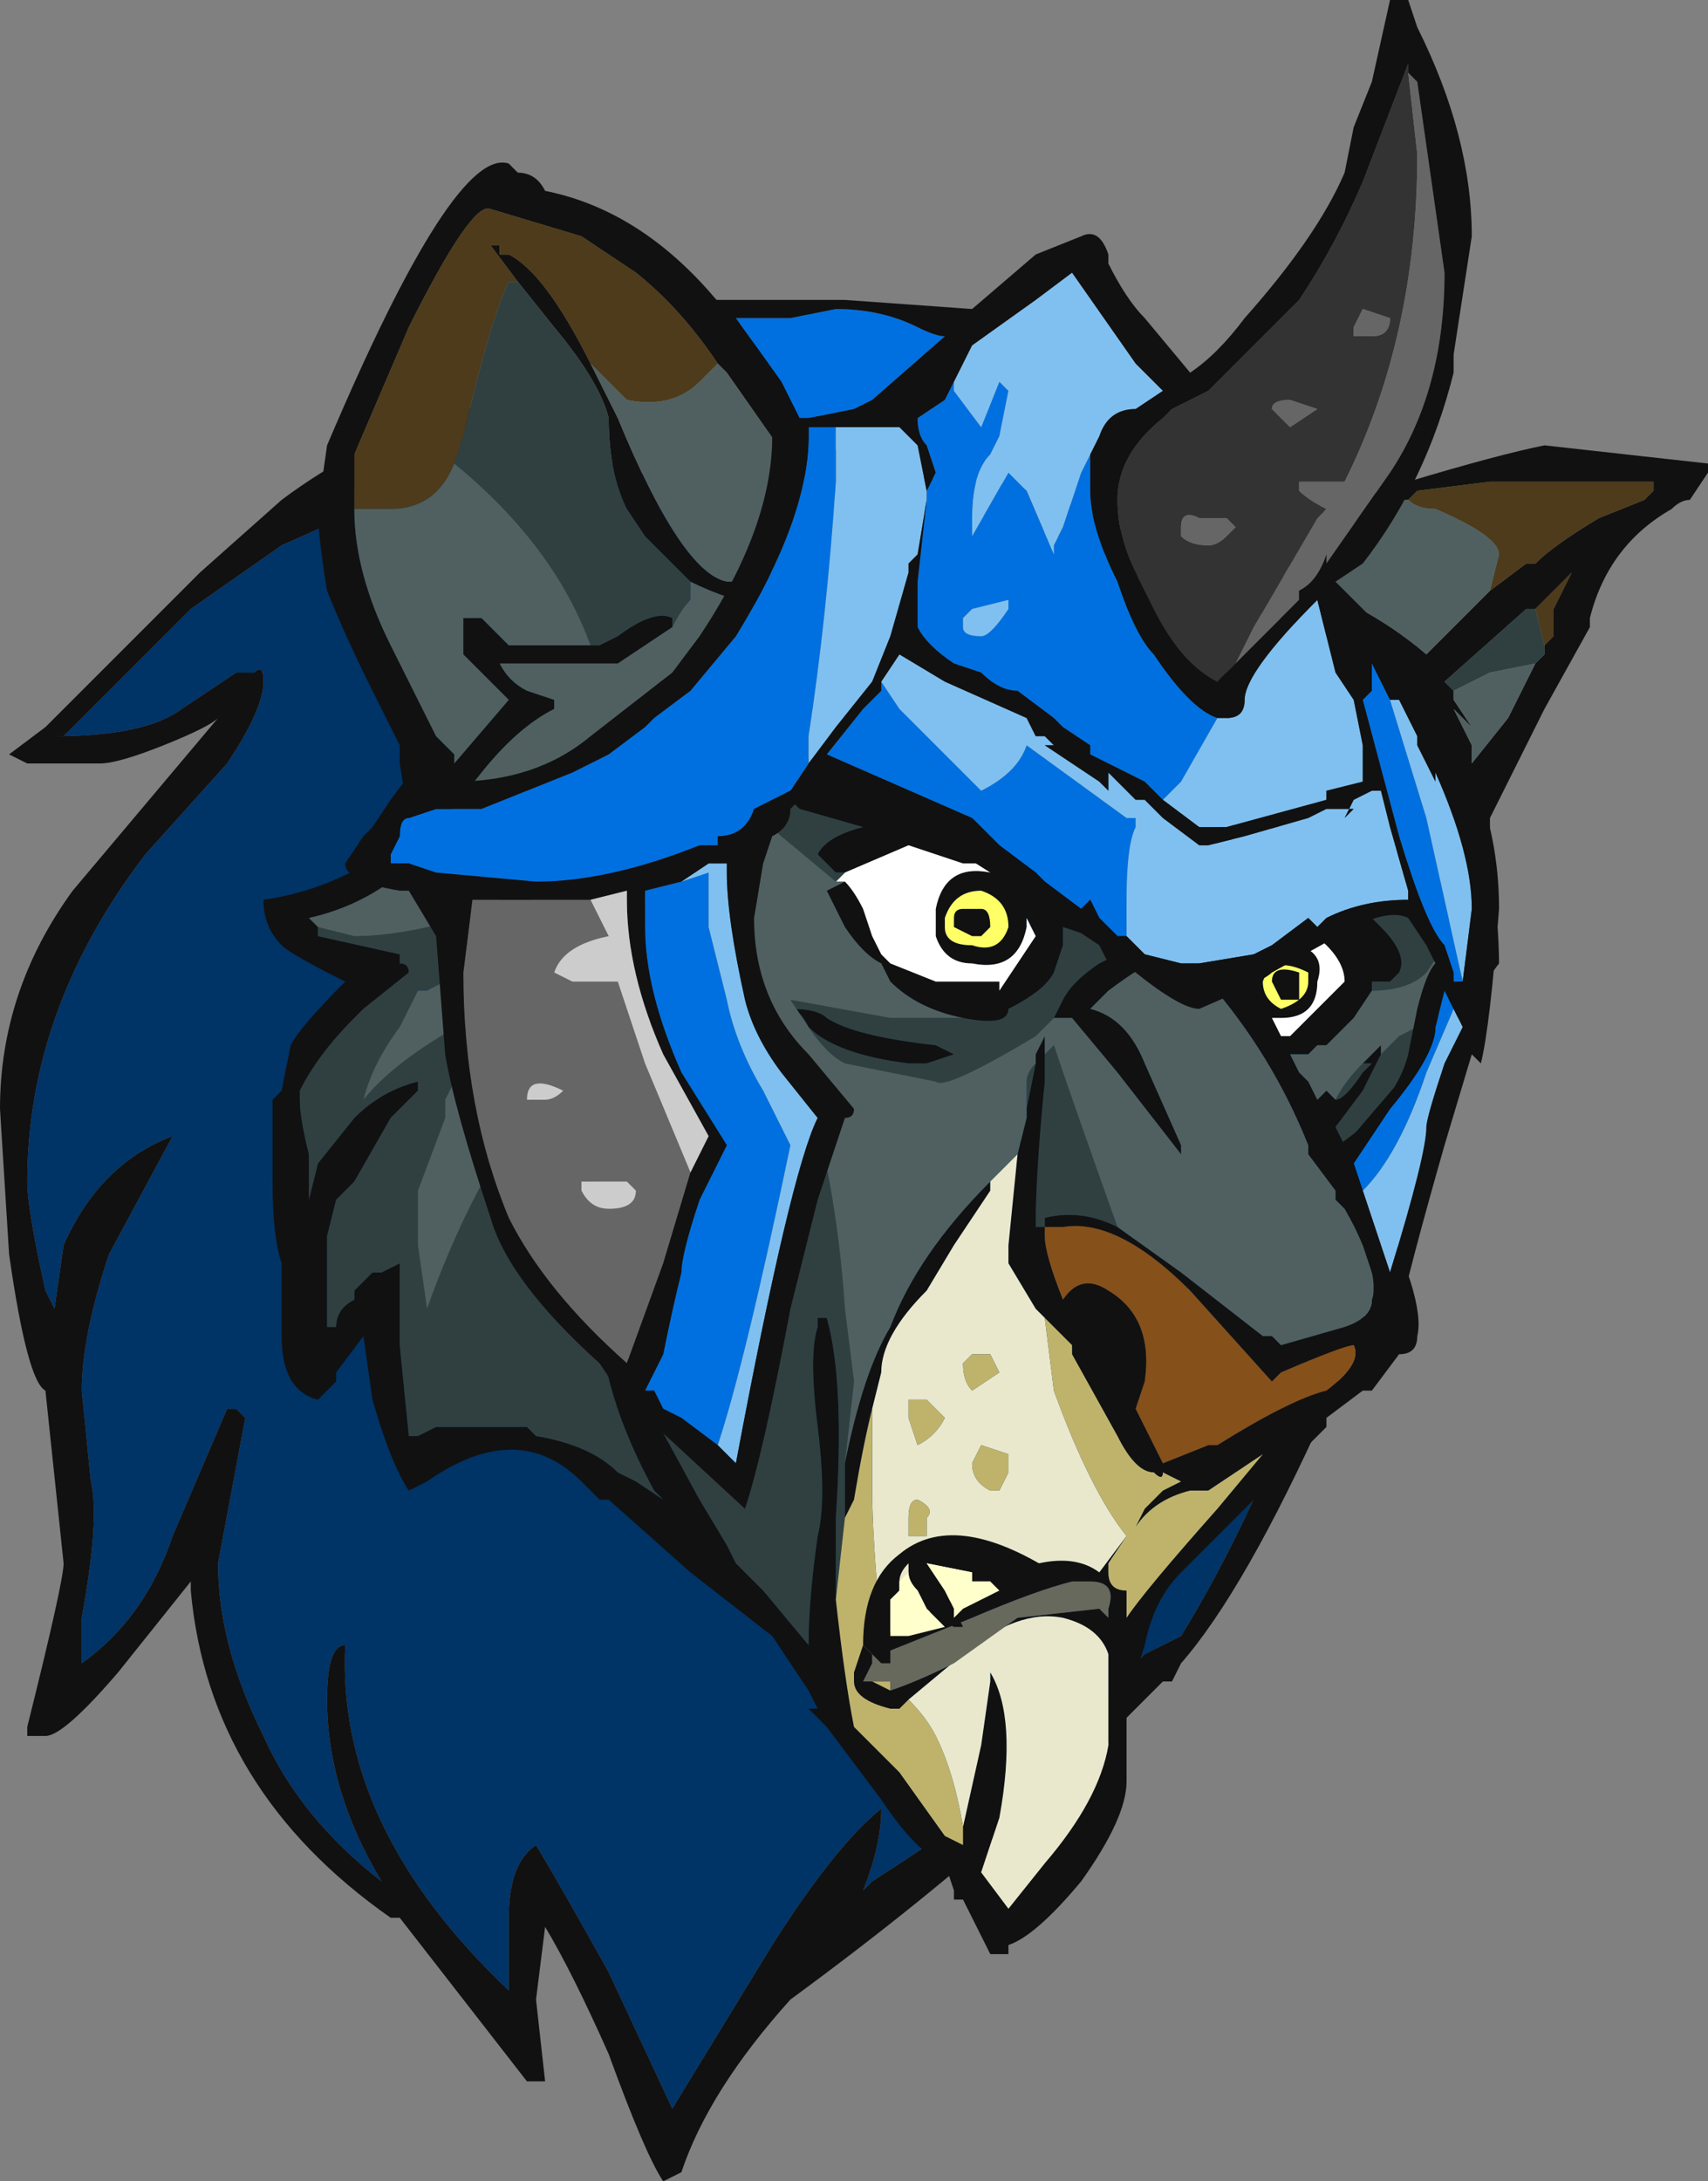 <?xml version="1.0" encoding="UTF-8" standalone="no"?>
<svg xmlns:ffdec="https://www.free-decompiler.com/flash" xmlns:xlink="http://www.w3.org/1999/xlink" ffdec:objectType="frame" height="84.0px" width="65.8px" xmlns="http://www.w3.org/2000/svg">
  <rect width="100%" height="100%" fill="#808080" stroke="none"/>
  <g transform="matrix(1.0, 0.0, 0.0, 1.0, 32.55, 31.5)">
    <use ffdec:characterId="1787" height="68.6" transform="matrix(1.0, 0.0, 0.0, 1.0, -32.55, -16.1)" width="56.35" xlink:href="#sprite0"/>
    <use ffdec:characterId="1828" height="68.95" transform="matrix(1.0, 0.0, 0.0, 1.0, -22.4, -25.2)" width="55.65" xlink:href="#sprite1"/>
    <use ffdec:characterId="1789" height="58.1" transform="matrix(1.0, 0.0, 0.0, 1.0, -19.25, -31.5)" width="44.45" xlink:href="#sprite2"/>
  </g>
  <defs>
    <g id="sprite0" transform="matrix(1.0, 0.0, 0.0, 1.0, 32.55, 16.1)">
      <use ffdec:characterId="1786" height="9.8" transform="matrix(7.0, 0.0, 0.0, 7.0, -32.55, -16.1)" width="8.05" xlink:href="#shape0"/>
    </g>
    <g id="shape0" transform="matrix(1.0, 0.0, 0.0, 1.0, 4.65, 2.3)">
      <path d="M2.9 -0.85 L3.0 -0.65 Q3.15 0.1 3.15 0.3 L3.1 0.95 3.1 1.05 3.0 1.75 2.55 3.0 Q2.25 3.85 1.85 4.5 L1.65 4.6 1.05 5.2 Q0.85 5.4 0.15 5.85 L0.1 5.9 Q0.2 5.65 0.2 5.45 L0.2 5.45 Q-0.05 5.65 -0.4 6.2 L-0.95 7.1 -1.3 6.35 Q-1.55 5.9 -1.7 5.65 -1.85 5.75 -1.85 6.05 L-1.85 6.45 Q-2.8 5.55 -2.75 4.55 -2.85 4.55 -2.85 4.85 -2.85 5.35 -2.55 5.85 -3.0 5.5 -3.2 5.05 -3.45 4.55 -3.45 4.1 L-3.3 3.3 -3.35 3.25 -3.4 3.25 -3.7 3.95 Q-3.85 4.4 -4.2 4.65 L-4.2 4.4 Q-4.1 3.85 -4.15 3.65 L-4.2 3.15 Q-4.2 2.85 -4.05 2.4 L-3.7 1.75 Q-4.1 1.9 -4.3 2.35 L-4.35 2.7 -4.4 2.6 Q-4.5 2.15 -4.5 2.0 -4.5 1.05 -3.85 0.2 L-3.4 -0.3 Q-3.2 -0.6 -3.2 -0.75 -3.2 -0.85 -3.25 -0.8 L-3.35 -0.8 -3.65 -0.6 Q-3.85 -0.45 -4.35 -0.45 L-4.3 -0.45 -3.6 -1.15 -3.1 -1.5 -2.65 -1.7 -2.85 -1.7 -2.7 -1.8 Q-2.35 -2.05 -1.95 -2.2 -1.35 -1.95 -0.05 -1.55 2.2 -0.85 2.7 -0.85 L2.9 -0.85" fill="#003366" fill-rule="evenodd" stroke="none"/>
      <path d="M-1.95 -2.2 Q-2.35 -2.05 -2.7 -1.8 L-2.85 -1.7 -2.65 -1.7 -3.1 -1.5 -3.6 -1.15 -4.3 -0.45 -4.35 -0.45 Q-3.85 -0.45 -3.65 -0.6 L-3.35 -0.8 -3.25 -0.8 Q-3.2 -0.85 -3.2 -0.75 -3.2 -0.6 -3.4 -0.3 L-3.85 0.2 Q-4.5 1.05 -4.5 2.0 -4.5 2.15 -4.4 2.6 L-4.35 2.7 -4.3 2.35 Q-4.1 1.9 -3.7 1.75 L-4.05 2.4 Q-4.2 2.85 -4.2 3.15 L-4.15 3.65 Q-4.1 3.85 -4.2 4.4 L-4.2 4.65 Q-3.85 4.4 -3.7 3.95 L-3.4 3.25 -3.35 3.25 -3.3 3.3 -3.45 4.1 Q-3.45 4.55 -3.2 5.05 -3.0 5.5 -2.55 5.85 -2.85 5.35 -2.85 4.85 -2.85 4.55 -2.75 4.55 -2.8 5.55 -1.85 6.45 L-1.85 6.05 Q-1.85 5.75 -1.7 5.65 -1.55 5.9 -1.3 6.35 L-0.95 7.1 -0.4 6.2 Q-0.05 5.65 0.2 5.45 L0.2 5.45 Q0.2 5.65 0.1 5.9 L0.15 5.85 Q0.85 5.4 1.05 5.2 L1.65 4.6 1.85 4.5 Q2.25 3.85 2.55 3.0 L3.0 1.75 3.1 1.05 3.1 0.95 3.15 0.3 Q3.15 0.1 3.0 -0.65 L2.9 -0.85 3.15 -0.95 3.15 -0.9 3.3 -0.4 3.4 0.1 Q3.4 0.8 3.2 1.6 3.1 2.2 2.65 3.25 2.2 4.25 1.85 4.65 L1.8 4.75 1.75 4.75 1.55 4.95 1.5 5.05 1.0 5.45 Q0.45 5.95 -0.3 6.5 -0.75 7.0 -0.9 7.45 L-1.0 7.5 Q-1.1 7.35 -1.3 6.8 -1.5 6.35 -1.65 6.1 L-1.7 6.5 -1.65 6.95 -1.75 6.95 -2.45 6.05 -2.5 6.05 Q-3.5 5.35 -3.6 4.25 L-3.6 4.2 -4.0 4.7 Q-4.3 5.05 -4.4 5.05 L-4.5 5.05 -4.5 5.0 Q-4.3 4.2 -4.3 4.1 L-4.4 3.15 Q-4.5 3.1 -4.6 2.4 L-4.65 1.6 Q-4.65 0.95 -4.25 0.4 L-3.45 -0.55 Q-3.5 -0.5 -3.75 -0.4 -4.0 -0.3 -4.1 -0.3 L-4.5 -0.3 -4.6 -0.35 -4.4 -0.5 -3.55 -1.35 -3.1 -1.75 Q-2.7 -2.05 -2.15 -2.25 L-2.15 -2.3 -1.95 -2.2" fill="#111111" fill-rule="evenodd" stroke="none"/>
    </g>
    <g id="sprite1" transform="matrix(1.0, 0.0, 0.0, 1.0, 22.4, 25.2)">
      <use ffdec:characterId="1827" height="9.85" transform="matrix(7.0, 0.0, 0.0, 7.0, -22.4, -25.2)" width="7.95" xlink:href="#shape1"/>
    </g>
    <g id="shape1" transform="matrix(1.0, 0.0, 0.0, 1.0, 3.2, 3.6)">
      <path d="M0.8 -1.85 Q1.35 -1.75 1.7 -1.45 L1.85 -1.5 1.95 -1.45 2.05 -1.5 2.25 -1.55 3.1 -1.85 Q3.6 -2.0 3.85 -2.05 L4.75 -1.95 4.75 -1.9 4.65 -1.75 Q4.6 -1.75 4.55 -1.7 4.2 -1.5 4.1 -1.1 L4.1 -1.05 3.85 -0.6 Q3.65 -0.2 3.6 -0.1 L3.55 0.0 3.55 0.15 Q3.6 0.6 3.6 0.8 L3.45 1.0 Q3.35 1.1 3.35 1.2 L3.2 1.45 3.1 1.7 2.95 2.0 2.9 2.05 Q3.2 2.65 3.15 2.85 3.15 2.95 3.05 2.95 L2.9 3.15 2.85 3.15 2.65 3.3 2.65 3.35 1.85 4.15 Q1.7 4.3 1.65 4.55 1.6 4.7 1.55 4.95 L1.55 5.3 Q1.55 5.5 1.3 5.85 1.05 6.15 0.9 6.2 L0.9 6.25 0.8 6.25 0.65 5.95 0.6 5.95 0.6 5.9 0.55 5.75 Q0.4 5.7 0.2 5.4 L-0.1 5.0 -0.2 4.9 -0.15 4.9 -0.2 4.8 -0.4 4.5 -0.85 4.15 -1.3 3.75 -1.35 3.75 -1.45 3.65 Q-1.8 3.3 -2.3 3.65 L-2.4 3.7 Q-2.5 3.55 -2.6 3.2 L-2.65 2.85 -2.8 3.05 -2.8 3.1 -2.9 3.2 Q-3.1 3.15 -3.1 2.85 L-3.1 2.45 Q-3.15 2.3 -3.15 2.0 L-3.15 1.55 -3.1 1.5 -3.05 1.25 Q-3.0 1.15 -2.75 0.9 -3.05 0.75 -3.1 0.7 -3.2 0.6 -3.2 0.45 -2.85 0.4 -2.55 0.2 L-2.4 0.0 -2.45 -0.3 -2.45 -0.4 -2.6 -0.7 Q-2.75 -1.0 -2.85 -1.25 -2.9 -1.55 -2.9 -1.7 L-2.85 -2.05 Q-2.15 -3.7 -1.85 -3.6 L-1.8 -3.55 Q-1.7 -3.55 -1.65 -3.45 -1.15 -3.35 -0.75 -2.9 L-0.1 -2.15 -0.1 -2.1 0.0 -1.95 Q0.1 -1.9 0.25 -1.9 L0.6 -1.85 0.8 -1.85 M3.2 1.2 Q3.4 0.9 3.5 0.5 L3.45 0.3 3.45 0.15 3.35 -0.05 3.25 -0.4 3.2 -0.55 3.05 -0.7 Q2.9 -0.9 2.65 -1.0 2.45 -1.1 1.95 -1.2 L2.0 -1.1 2.0 -1.0 2.15 -0.7 2.2 -0.55 2.25 -0.5 2.25 -0.45 2.2 -0.3 2.1 -0.45 Q2.15 -0.8 1.7 -1.25 1.45 -1.5 1.15 -1.55 L0.95 -1.65 0.9 -1.65 0.3 -1.7 0.15 -1.7 Q-0.1 -1.75 -0.3 -1.95 L-0.65 -2.45 -0.7 -2.5 Q-0.9 -2.8 -1.15 -3.0 L-1.45 -3.2 -1.95 -3.35 Q-2.05 -3.4 -2.4 -2.7 L-2.7 -2.0 -2.7 -1.7 Q-2.7 -1.35 -2.5 -0.95 -2.3 -0.55 -2.25 -0.45 L-2.15 -0.35 -2.15 -0.3 -1.85 -0.65 -2.1 -0.9 Q-2.1 -0.95 -2.1 -1.1 L-2.0 -1.1 -1.85 -0.95 -1.4 -0.95 -1.35 -0.95 -1.25 -1.0 Q-1.05 -1.15 -0.95 -1.1 L-0.95 -1.05 -1.25 -0.85 -1.9 -0.85 Q-1.85 -0.75 -1.75 -0.7 L-1.6 -0.65 -1.6 -0.6 Q-1.8 -0.5 -2.0 -0.25 L-2.2 0.0 -2.2 0.05 Q-2.5 0.45 -2.95 0.55 L-2.9 0.6 -2.9 0.65 -2.45 0.75 -2.45 0.8 Q-2.4 0.8 -2.4 0.85 L-2.65 1.05 -2.7 1.1 Q-2.9 1.3 -3.0 1.5 L-3.0 1.55 Q-3.0 1.65 -2.95 1.85 L-2.95 2.1 -2.9 1.9 -2.7 1.65 Q-2.55 1.5 -2.35 1.45 -2.35 1.4 -2.35 1.5 L-2.5 1.65 -2.7 2.0 -2.8 2.1 -2.85 2.3 -2.85 2.8 -2.8 2.8 Q-2.8 2.7 -2.7 2.65 L-2.7 2.6 -2.6 2.5 -2.55 2.5 -2.45 2.45 Q-2.45 2.5 -2.45 2.9 L-2.4 3.4 -2.35 3.4 -2.25 3.35 -1.75 3.35 -1.7 3.4 Q-1.4 3.45 -1.25 3.6 L-1.15 3.65 -1.0 3.75 -1.05 3.7 Q-1.35 3.15 -1.35 2.7 L-1.3 2.7 -1.2 2.9 -1.2 2.95 -1.1 3.15 -1.1 3.2 -0.8 3.75 -0.65 4.0 -0.6 4.1 -0.45 4.25 -0.2 4.55 Q-0.2 4.3 -0.15 3.95 -0.1 3.75 -0.15 3.35 -0.2 2.95 -0.15 2.8 L-0.15 2.75 -0.1 2.75 Q0.0 3.1 -0.05 3.85 L-0.05 4.3 Q0.0 4.75 0.05 5.0 L0.3 5.25 0.55 5.6 0.65 5.65 0.65 5.55 0.75 5.1 0.8 4.75 Q0.8 4.65 0.8 4.7 0.95 4.95 0.85 5.5 L0.75 5.8 0.9 6.0 1.1 5.75 Q1.4 5.4 1.45 5.1 L1.45 4.75 Q1.45 4.7 1.45 4.6 1.4 4.45 1.2 4.4 0.95 4.35 0.65 4.6 L0.35 4.85 0.3 4.9 0.25 4.9 Q0.05 4.85 0.05 4.75 L0.05 4.7 0.1 4.55 0.15 4.6 0.2 4.5 0.8 4.2 Q1.2 4.0 1.4 4.15 L1.55 3.95 1.45 4.1 1.45 4.15 Q1.45 4.25 1.55 4.25 L1.55 4.4 Q1.65 4.25 2.05 3.8 L2.3 3.5 2.0 3.7 1.9 3.7 Q1.7 3.75 1.6 3.9 L1.65 3.8 1.75 3.7 1.85 3.65 1.75 3.6 Q1.75 3.65 1.7 3.6 1.6 3.6 1.5 3.4 L1.25 2.95 1.25 2.9 1.1 2.75 1.05 2.7 0.9 2.45 0.9 2.35 0.95 1.85 1.0 1.65 1.0 1.6 1.05 1.35 1.05 1.3 1.1 1.2 1.1 1.3 1.1 1.45 Q1.05 1.95 1.05 2.25 L1.1 2.25 1.1 2.2 Q1.3 2.15 1.5 2.25 L1.85 2.5 2.3 2.85 2.35 2.85 2.4 2.9 2.75 2.8 Q2.9 2.75 2.9 2.65 2.95 2.5 2.75 2.15 L2.7 2.1 2.7 2.05 2.55 1.85 2.55 1.8 Q2.35 1.3 2.0 0.9 L1.85 0.85 1.75 0.8 1.7 0.8 Q1.65 0.8 1.45 0.95 L1.35 1.05 Q1.55 1.1 1.65 1.35 L1.85 1.8 1.85 1.85 1.5 1.4 1.25 1.1 1.15 1.1 1.2 1.0 Q1.25 0.9 1.4 0.8 L1.5 0.75 1.35 0.65 1.2 0.6 1.2 0.7 1.15 0.85 Q1.1 0.95 0.9 1.05 0.9 1.15 0.65 1.1 0.4 1.05 0.25 0.9 L0.2 0.8 Q0.1 0.75 0.0 0.6 L-0.1 0.4 0.0 0.35 Q0.05 0.4 0.1 0.5 L0.15 0.65 0.2 0.75 0.25 0.8 0.5 0.9 0.85 0.9 0.85 0.95 1.05 0.65 1.0 0.55 1.0 0.6 Q0.95 0.85 0.7 0.8 0.55 0.8 0.5 0.65 0.5 0.6 0.5 0.5 0.55 0.25 0.8 0.3 L0.75 0.25 0.65 0.25 0.35 0.15 0.0 0.3 -0.05 0.3 -0.15 0.2 Q-0.1 0.1 0.1 0.05 L-0.25 -0.05 -0.35 -0.15 -0.35 -0.2 -0.4 -0.2 -0.35 -0.25 Q-0.25 -0.4 0.1 -0.25 L0.4 -0.1 Q0.75 0.0 1.0 0.15 L1.55 0.6 1.65 0.7 1.7 0.7 Q1.7 0.6 1.85 0.45 2.0 0.3 2.1 -0.05 L2.15 -0.05 2.1 0.45 Q2.05 0.55 1.95 0.7 L1.9 0.75 2.1 0.75 2.2 0.65 2.35 0.05 Q2.35 -0.05 2.35 0.05 L2.35 0.0 Q2.45 0.1 2.45 0.2 L2.4 0.3 2.35 0.5 2.55 0.4 2.85 0.2 Q3.0 0.1 3.1 0.25 L3.15 0.3 2.9 0.4 2.75 0.45 2.85 0.55 2.9 0.55 2.95 0.6 Q3.1 0.75 3.05 0.85 L3.0 0.9 2.9 0.9 2.9 0.95 2.8 1.1 2.65 1.25 2.6 1.25 2.55 1.3 2.45 1.3 2.5 1.4 2.55 1.45 2.6 1.55 2.65 1.5 2.7 1.55 Q2.75 1.55 2.85 1.4 L2.9 1.35 2.85 1.35 2.95 1.25 2.95 1.3 2.85 1.5 2.7 1.7 2.75 1.8 3.05 1.45 3.2 1.2 M-1.4 -2.5 L-1.25 -2.2 Q-0.9 -1.35 -0.65 -1.3 L-0.55 -1.3 -0.4 -1.35 Q-0.35 -1.3 -0.3 -1.2 L-0.35 -1.15 -0.4 -1.15 Q-0.65 -1.2 -0.85 -1.3 L-1.1 -1.55 -1.2 -1.7 Q-1.3 -1.9 -1.3 -2.2 -1.35 -2.4 -1.6 -2.7 L-1.8 -2.95 -1.95 -3.15 -1.9 -3.15 -1.9 -3.1 -1.85 -3.1 Q-1.65 -3.0 -1.4 -2.5 M0.0 3.55 Q0.1 3.05 0.25 2.8 0.4 2.4 0.8 2.0 L0.8 2.05 0.6 2.35 0.45 2.6 Q0.2 2.85 0.2 3.05 L0.15 3.25 Q0.1 3.45 0.05 3.75 L0.0 3.85 0.0 3.55 M3.1 -1.75 Q3.0 -1.75 2.9 -1.7 L2.5 -1.4 2.35 -1.35 Q2.85 -1.2 3.2 -0.9 L3.55 -1.25 3.75 -1.4 3.8 -1.4 Q3.9 -1.5 4.15 -1.65 L4.4 -1.75 4.45 -1.8 4.45 -1.85 3.55 -1.85 3.15 -1.8 3.1 -1.75 M3.8 -1.15 L3.75 -1.15 3.3 -0.75 3.35 -0.7 3.35 -0.65 3.45 -0.5 3.35 -0.6 3.45 -0.4 3.45 -0.3 3.65 -0.55 3.8 -0.85 3.85 -0.9 3.85 -0.95 3.9 -1.0 3.9 -1.15 4.0 -1.35 3.8 -1.15 M2.5 0.7 Q2.65 0.75 2.6 0.9 2.6 1.1 2.4 1.1 L2.35 1.1 2.4 1.2 2.45 1.2 2.75 0.9 Q2.75 0.8 2.65 0.7 2.6 0.65 2.55 0.65 L2.5 0.7 M2.5 1.0 L2.4 1.0 2.35 0.9 Q2.35 0.8 2.5 0.85 L2.5 1.0 M2.3 0.9 Q2.3 1.0 2.4 1.05 2.55 1.0 2.55 0.9 L2.55 0.85 Q2.35 0.75 2.3 0.9 M0.8 0.6 L0.75 0.65 0.7 0.65 0.6 0.6 0.6 0.55 Q0.6 0.5 0.65 0.5 L0.75 0.5 Q0.8 0.5 0.8 0.6 M0.9 0.6 Q0.9 0.45 0.75 0.4 0.6 0.4 0.55 0.55 L0.55 0.6 Q0.55 0.7 0.7 0.7 0.85 0.75 0.9 0.6 M0.6 1.3 L0.45 1.35 0.35 1.35 Q-0.05 1.3 -0.2 1.15 -0.25 1.05 -0.3 1.05 -0.15 1.05 -0.1 1.1 0.05 1.2 0.5 1.25 L0.6 1.3 M1.1 2.25 L1.1 2.3 Q1.1 2.4 1.2 2.65 1.3 2.5 1.45 2.6 1.7 2.75 1.65 3.1 L1.6 3.25 1.75 3.55 2.0 3.45 2.05 3.45 Q2.45 3.2 2.65 3.15 2.85 3.0 2.8 2.9 2.75 2.9 2.4 3.05 L2.35 3.1 1.9 2.6 Q1.5 2.2 1.2 2.25 L1.1 2.25 M0.2 4.6 L0.15 4.6 0.15 4.65 0.1 4.75 0.15 4.75 0.25 4.8 Q0.4 4.75 0.6 4.65 L0.95 4.4 1.4 4.35 1.45 4.4 1.45 4.35 Q1.5 4.2 1.35 4.2 L1.25 4.2 Q1.05 4.25 0.7 4.4 L0.2 4.6 M-0.45 1.75 Q-0.8 1.5 -0.95 1.15 -1.05 0.95 -1.1 0.6 -0.95 0.75 -0.8 1.1 L-0.45 1.7 -0.45 1.75" fill="#111111" fill-rule="evenodd" stroke="none"/>
      <path d="M-0.7 -2.5 L-0.8 -2.4 Q-0.95 -2.25 -1.2 -2.3 L-1.4 -2.5 Q-1.65 -3.0 -1.85 -3.1 L-1.9 -3.1 -1.9 -3.15 -1.95 -3.15 -1.8 -2.95 -1.85 -2.95 Q-1.95 -2.75 -2.1 -2.1 L-2.15 -1.95 Q-2.25 -1.7 -2.5 -1.7 L-2.7 -1.7 -2.7 -2.0 -2.4 -2.7 Q-2.05 -3.4 -1.95 -3.35 L-1.45 -3.2 -1.15 -3.0 Q-0.9 -2.8 -0.7 -2.5 M3.55 -1.25 L3.6 -1.45 Q3.6 -1.55 3.25 -1.7 3.15 -1.7 3.1 -1.75 L3.15 -1.8 3.55 -1.85 4.45 -1.85 4.45 -1.8 4.4 -1.75 4.15 -1.65 Q3.9 -1.5 3.8 -1.4 L3.75 -1.4 3.55 -1.25 M3.85 -0.95 L3.8 -1.15 4.0 -1.35 3.9 -1.15 3.9 -1.0 3.85 -0.95" fill="#4d3b1b" fill-rule="evenodd" stroke="none"/>
      <path d="M0.0 0.35 L-0.05 0.35 0.0 0.3 0.35 0.15 0.65 0.25 0.75 0.25 0.8 0.3 Q0.55 0.25 0.5 0.5 0.5 0.6 0.5 0.65 0.55 0.8 0.7 0.8 0.95 0.85 1.0 0.6 L1.0 0.55 1.05 0.65 0.85 0.95 0.85 0.9 0.5 0.9 0.25 0.8 0.2 0.75 0.15 0.65 0.1 0.5 Q0.05 0.4 0.0 0.35 M2.5 0.7 L2.55 0.65 Q2.6 0.65 2.65 0.7 2.75 0.8 2.75 0.9 L2.45 1.2 2.4 1.2 2.35 1.1 2.4 1.1 Q2.6 1.1 2.6 0.9 2.65 0.75 2.5 0.7" fill="#ffffff" fill-rule="evenodd" stroke="none"/>
      <path d="M2.5 1.0 L2.5 0.85 Q2.35 0.8 2.35 0.9 L2.4 1.0 2.5 1.0 M2.3 0.9 Q2.35 0.75 2.55 0.85 L2.55 0.9 Q2.55 1.0 2.4 1.05 2.3 1.0 2.3 0.9 M0.8 0.6 Q0.8 0.5 0.75 0.5 L0.65 0.5 Q0.6 0.5 0.6 0.55 L0.6 0.6 0.7 0.65 0.75 0.65 0.8 0.6 M0.9 0.6 Q0.85 0.75 0.7 0.7 0.55 0.7 0.55 0.6 L0.55 0.55 Q0.6 0.4 0.75 0.4 0.9 0.45 0.9 0.6" fill="#ffff66" fill-rule="evenodd" stroke="none"/>
      <path d="M1.1 2.25 L1.2 2.25 Q1.5 2.2 1.9 2.6 L2.35 3.1 2.4 3.05 Q2.75 2.9 2.8 2.9 2.85 3.0 2.65 3.15 2.45 3.2 2.05 3.45 L2.0 3.45 1.75 3.55 1.6 3.25 1.65 3.1 Q1.7 2.75 1.45 2.6 1.3 2.5 1.2 2.65 1.1 2.4 1.1 2.3 L1.1 2.25" fill="#86501a" fill-rule="evenodd" stroke="none"/>
      <path d="M-0.85 -1.3 L-0.85 -1.2 Q-0.9 -1.15 -0.95 -1.05 L-0.95 -1.1 Q-1.05 -1.15 -1.25 -1.0 L-1.35 -0.95 -1.4 -0.95 Q-1.6 -1.5 -2.15 -1.95 L-2.1 -2.1 Q-1.95 -2.75 -1.85 -2.95 L-1.8 -2.95 -1.6 -2.7 Q-1.35 -2.4 -1.3 -2.2 -1.3 -1.9 -1.2 -1.7 L-1.1 -1.55 -0.85 -1.3 M-2.9 0.6 L-2.7 0.65 Q-2.45 0.65 -2.1 0.55 L-1.7 0.35 -1.7 0.4 Q-1.9 0.75 -2.3 0.95 L-2.35 0.95 -2.45 1.15 Q-2.6 1.35 -2.65 1.55 -2.45 1.3 -1.95 1.05 L-2.2 1.55 -2.2 1.65 -2.35 2.05 Q-2.35 2.25 -2.35 2.35 L-2.3 2.7 Q-2.05 2.0 -1.7 1.55 L-1.7 1.45 Q-1.6 1.35 -1.5 1.3 -1.6 1.7 -1.15 2.4 L-1.2 2.3 -1.05 1.4 -1.05 1.35 -1.1 0.8 -1.1 0.5 -1.05 0.45 -0.6 0.95 -0.25 1.35 Q-0.05 1.95 0.0 2.7 L0.05 3.1 0.0 3.55 0.0 3.85 -0.05 4.3 -0.05 3.85 Q0.0 3.1 -0.1 2.75 L-0.15 2.75 -0.15 2.8 Q-0.2 2.95 -0.15 3.35 -0.1 3.75 -0.15 3.95 -0.2 4.3 -0.2 4.55 L-0.45 4.25 -0.6 4.1 -0.65 4.0 -0.8 3.75 -1.1 3.2 -1.1 3.15 -1.2 2.95 -1.2 2.9 -1.3 2.7 -1.35 2.7 Q-1.35 3.15 -1.05 3.7 L-1.0 3.75 -1.15 3.65 -1.25 3.6 Q-1.4 3.45 -1.7 3.4 L-1.75 3.35 -2.25 3.35 -2.35 3.4 -2.4 3.4 -2.45 2.9 Q-2.45 2.5 -2.45 2.45 L-2.55 2.5 -2.6 2.5 -2.7 2.6 -2.7 2.65 Q-2.8 2.7 -2.8 2.8 L-2.85 2.8 -2.85 2.3 -2.8 2.1 -2.7 2.0 -2.5 1.65 -2.35 1.5 Q-2.35 1.4 -2.35 1.45 -2.55 1.5 -2.7 1.65 L-2.9 1.9 -2.95 2.1 -2.95 1.85 Q-3.0 1.65 -3.0 1.55 L-3.0 1.5 Q-2.9 1.3 -2.7 1.1 L-2.65 1.05 -2.4 0.85 Q-2.4 0.8 -2.45 0.8 L-2.45 0.75 -2.9 0.65 -2.9 0.6 M1.0 1.6 L1.0 1.45 Q1.0 1.4 1.05 1.35 L1.0 1.6 M1.1 1.3 L1.15 1.25 Q1.25 1.55 1.5 2.25 1.3 2.15 1.1 2.2 L1.1 2.25 1.05 2.25 Q1.05 1.95 1.1 1.45 L1.1 1.3 M2.55 1.85 L2.55 1.8 2.55 1.85 M1.15 1.1 L1.05 1.2 Q0.55 1.5 0.5 1.45 L0.0 1.35 Q-0.1 1.3 -0.2 1.15 L-0.3 1.0 0.25 1.1 0.65 1.1 Q0.9 1.15 0.9 1.05 1.1 0.95 1.15 0.85 L1.2 0.7 1.2 0.6 1.35 0.65 1.5 0.75 1.4 0.8 Q1.25 0.9 1.2 1.0 L1.15 1.1 M-0.05 0.35 L-0.35 0.1 -0.75 -0.25 Q-0.7 -0.4 -0.4 -0.25 L-0.35 -0.25 -0.4 -0.2 -0.35 -0.2 -0.35 -0.15 -0.25 -0.05 0.1 0.05 Q-0.1 0.1 -0.15 0.2 L-0.05 0.3 0.0 0.3 -0.05 0.35 M3.1 0.25 Q3.4 0.3 3.3 0.7 L3.2 0.85 Q3.1 0.95 2.9 0.95 L2.9 0.9 3.0 0.9 3.05 0.85 Q3.1 0.75 2.95 0.6 L2.9 0.55 2.85 0.55 2.75 0.45 2.9 0.4 3.15 0.3 3.1 0.25 M2.7 1.55 Q2.75 1.45 2.85 1.35 L2.9 1.35 2.85 1.4 Q2.75 1.55 2.7 1.55 M2.95 1.3 Q3.0 1.25 3.05 1.2 L3.25 1.1 3.2 1.2 3.05 1.45 2.75 1.8 2.7 1.7 2.85 1.5 2.95 1.3 M3.35 -0.7 L3.3 -0.75 3.75 -1.15 3.8 -1.15 3.85 -0.95 3.85 -0.9 3.8 -0.85 3.55 -0.8 3.35 -0.7 M0.6 1.3 L0.5 1.25 Q0.05 1.2 -0.1 1.1 -0.15 1.05 -0.3 1.05 -0.25 1.05 -0.2 1.15 -0.05 1.3 0.35 1.35 L0.45 1.35 0.6 1.3 M-0.45 1.75 L-0.45 1.7 -0.8 1.1 Q-0.95 0.75 -1.1 0.6 -1.05 0.95 -0.95 1.15 -0.8 1.5 -0.45 1.75" fill="#304040" fill-rule="evenodd" stroke="none"/>
      <path d="M-0.7 -2.5 L-0.65 -2.45 -0.3 -1.95 Q-0.1 -1.75 0.15 -1.7 L0.3 -1.7 0.9 -1.65 0.95 -1.65 1.15 -1.55 Q1.45 -1.5 1.7 -1.25 2.15 -0.8 2.1 -0.45 L2.2 -0.3 2.25 -0.45 2.25 -0.5 2.2 -0.55 2.15 -0.7 2.0 -1.0 2.0 -1.1 1.95 -1.2 Q2.45 -1.1 2.65 -1.0 2.9 -0.9 3.05 -0.7 L3.2 -0.55 3.25 -0.4 3.35 -0.05 3.45 0.15 3.45 0.3 3.5 0.5 Q3.4 0.9 3.2 1.2 L3.25 1.1 3.05 1.2 Q3.0 1.25 2.95 1.3 L2.95 1.25 2.85 1.35 Q2.75 1.45 2.7 1.55 L2.65 1.5 2.6 1.55 2.55 1.45 2.5 1.4 2.45 1.3 2.55 1.3 2.6 1.25 2.65 1.25 2.8 1.1 2.9 0.95 Q3.1 0.95 3.2 0.85 L3.3 0.7 Q3.4 0.3 3.1 0.25 3.0 0.1 2.85 0.2 L2.55 0.4 2.35 0.5 2.4 0.3 2.45 0.2 Q2.45 0.1 2.35 0.0 L2.35 0.05 Q2.35 -0.05 2.35 0.05 L2.2 0.65 2.1 0.75 1.9 0.75 1.95 0.7 Q2.05 0.55 2.1 0.45 L2.15 -0.05 2.1 -0.05 Q2.0 0.3 1.85 0.45 1.7 0.6 1.7 0.7 L1.65 0.7 1.55 0.6 1.0 0.15 Q0.75 0.0 0.4 -0.1 L0.1 -0.25 Q-0.25 -0.4 -0.35 -0.25 L-0.4 -0.25 Q-0.7 -0.4 -0.75 -0.25 L-0.35 0.1 -0.05 0.35 0.0 0.35 -0.1 0.4 0.0 0.6 Q0.1 0.75 0.2 0.8 L0.25 0.9 Q0.4 1.05 0.65 1.1 L0.25 1.1 -0.3 1.0 -0.2 1.15 Q-0.1 1.3 0.0 1.35 L0.5 1.45 Q0.55 1.5 1.05 1.2 L1.15 1.1 1.25 1.1 1.5 1.4 1.85 1.85 1.85 1.8 1.65 1.35 Q1.55 1.1 1.35 1.05 L1.45 0.95 Q1.65 0.8 1.7 0.8 L1.75 0.8 1.85 0.85 2.0 0.9 Q2.35 1.3 2.55 1.8 L2.55 1.85 2.7 2.05 2.7 2.1 2.75 2.15 Q2.95 2.5 2.9 2.65 2.9 2.75 2.75 2.8 L2.4 2.9 2.35 2.85 2.3 2.85 1.85 2.5 1.5 2.25 Q1.25 1.55 1.15 1.25 L1.1 1.3 1.1 1.2 1.05 1.3 1.05 1.35 Q1.0 1.4 1.0 1.45 L1.0 1.6 1.0 1.65 0.95 1.85 0.8 2.0 Q0.4 2.4 0.25 2.8 0.1 3.05 0.0 3.55 L0.05 3.1 0.0 2.7 Q-0.05 1.95 -0.25 1.35 L-0.6 0.95 -1.05 0.45 -1.1 0.5 -1.1 0.8 -1.05 1.35 -1.05 1.4 -1.2 2.3 -1.15 2.4 Q-1.6 1.7 -1.5 1.3 -1.6 1.35 -1.7 1.45 L-1.7 1.55 Q-2.05 2.0 -2.3 2.7 L-2.35 2.35 Q-2.35 2.25 -2.35 2.05 L-2.2 1.65 -2.2 1.55 -1.95 1.05 Q-2.45 1.3 -2.65 1.55 -2.6 1.35 -2.45 1.15 L-2.35 0.95 -2.3 0.95 Q-1.9 0.75 -1.7 0.4 L-1.7 0.35 -2.1 0.55 Q-2.45 0.65 -2.7 0.65 L-2.9 0.6 -2.95 0.55 Q-2.5 0.45 -2.2 0.05 L-2.2 0.0 -2.0 -0.25 Q-1.8 -0.5 -1.6 -0.6 L-1.6 -0.65 -1.75 -0.7 Q-1.85 -0.75 -1.9 -0.85 L-1.25 -0.85 -0.95 -1.05 Q-0.9 -1.15 -0.85 -1.2 L-0.85 -1.3 Q-0.65 -1.2 -0.4 -1.15 L-0.35 -1.15 -0.3 -1.2 Q-0.35 -1.3 -0.4 -1.35 L-0.55 -1.3 -0.65 -1.3 Q-0.9 -1.35 -1.25 -2.2 L-1.4 -2.5 -1.2 -2.3 Q-0.95 -2.25 -0.8 -2.4 L-0.7 -2.5 M3.55 -1.25 L3.2 -0.9 Q2.85 -1.2 2.35 -1.35 L2.5 -1.4 2.9 -1.7 Q3.0 -1.75 3.1 -1.75 3.15 -1.7 3.25 -1.7 3.6 -1.55 3.6 -1.45 L3.55 -1.25 M3.35 -0.7 L3.55 -0.8 3.8 -0.85 3.65 -0.55 3.45 -0.3 3.45 -0.4 3.35 -0.6 3.45 -0.5 3.35 -0.65 3.35 -0.7 M0.2 0.75 L0.25 0.8 0.5 0.9 0.25 0.8 0.2 0.75 M-2.7 -1.7 L-2.5 -1.7 Q-2.25 -1.7 -2.15 -1.95 -1.6 -1.5 -1.4 -0.95 L-1.85 -0.95 -2.0 -1.1 -2.1 -1.1 Q-2.1 -0.95 -2.1 -0.9 L-1.85 -0.65 -2.15 -0.3 -2.15 -0.35 -2.25 -0.45 Q-2.3 -0.55 -2.5 -0.95 -2.7 -1.35 -2.7 -1.7" fill="#506060" fill-rule="evenodd" stroke="none"/>
      <path d="M0.8 2.0 L0.95 1.85 0.9 2.35 0.9 2.45 1.05 2.7 1.1 2.75 1.15 3.15 Q1.35 3.7 1.55 3.95 L1.4 4.15 Q1.2 4.0 0.8 4.2 L0.2 4.5 Q0.15 3.95 0.15 3.7 L0.15 3.25 0.2 3.05 Q0.2 2.85 0.45 2.6 L0.6 2.35 0.8 2.05 0.8 2.0 M0.45 3.2 L0.35 3.2 0.35 3.3 0.4 3.45 Q0.5 3.4 0.55 3.3 0.5 3.25 0.45 3.2 M0.7 2.95 L0.65 3.0 Q0.65 3.1 0.7 3.15 L0.85 3.05 0.8 2.95 0.7 2.95 M0.35 4.85 L0.65 4.6 Q0.95 4.35 1.2 4.4 1.4 4.45 1.45 4.6 1.45 4.7 1.45 4.75 L1.45 5.1 Q1.4 5.4 1.1 5.75 L0.9 6.0 0.75 5.8 0.85 5.5 Q0.95 4.95 0.8 4.7 0.8 4.65 0.8 4.75 L0.75 5.1 0.65 5.55 0.65 5.65 0.65 5.55 Q0.6 5.25 0.5 5.05 0.45 4.95 0.35 4.85 M0.9 3.5 L0.75 3.45 0.7 3.55 Q0.7 3.65 0.8 3.7 L0.85 3.7 0.9 3.6 0.9 3.5 M0.35 3.85 L0.35 3.95 0.45 3.95 0.45 3.85 Q0.5 3.8 0.4 3.75 0.35 3.75 0.35 3.85" fill="#e9e8cd" fill-rule="evenodd" stroke="none"/>
      <path d="M0.7 2.95 L0.8 2.95 0.85 3.05 0.7 3.15 Q0.65 3.1 0.65 3.0 L0.7 2.95 M0.45 3.2 Q0.5 3.25 0.55 3.3 0.5 3.4 0.4 3.45 L0.35 3.3 0.35 3.2 0.45 3.2 M1.1 2.75 L1.25 2.9 1.25 2.95 1.5 3.4 Q1.6 3.6 1.7 3.6 1.75 3.65 1.75 3.6 L1.85 3.65 1.75 3.7 1.65 3.8 1.6 3.9 Q1.7 3.75 1.9 3.7 L2.0 3.7 2.3 3.5 2.05 3.8 Q1.65 4.25 1.55 4.4 L1.55 4.25 Q1.45 4.25 1.45 4.15 L1.45 4.1 1.55 3.95 Q1.35 3.7 1.15 3.15 L1.1 2.75 M0.2 4.5 L0.15 4.6 0.2 4.6 0.15 4.6 0.1 4.55 0.05 4.7 0.05 4.75 Q0.05 4.85 0.25 4.9 L0.3 4.9 0.35 4.85 Q0.45 4.95 0.5 5.05 0.6 5.25 0.65 5.55 L0.65 5.65 0.55 5.6 0.3 5.25 0.05 5.0 Q0.0 4.75 -0.05 4.3 L0.0 3.85 0.05 3.75 Q0.1 3.45 0.15 3.25 L0.15 3.7 Q0.15 3.95 0.2 4.5 M0.25 4.8 L0.15 4.75 0.1 4.75 0.25 4.75 0.25 4.8 M0.9 3.5 L0.9 3.6 0.85 3.7 0.8 3.7 Q0.7 3.65 0.7 3.55 L0.75 3.45 0.9 3.5 M0.35 3.85 Q0.35 3.75 0.4 3.75 0.5 3.8 0.45 3.85 L0.45 3.95 0.35 3.95 0.35 3.85" fill="#bfb36c" fill-rule="evenodd" stroke="none"/>
      <path d="M0.2 4.6 L0.7 4.4 Q1.05 4.25 1.25 4.2 L1.35 4.2 Q1.5 4.2 1.45 4.35 L1.45 4.4 1.4 4.35 0.95 4.4 0.6 4.65 Q0.4 4.75 0.25 4.8 L0.25 4.75 0.1 4.75 0.15 4.65 0.15 4.6 0.2 4.6" fill="#67695c" fill-rule="evenodd" stroke="none"/>
      <path d="M0.25 4.5 L0.25 4.65 0.2 4.65 0.1 4.55 Q0.1 4.2 0.3 4.05 0.6 3.8 1.15 4.15 1.1 4.25 0.95 4.25 L0.8 4.2 0.7 4.2 0.7 4.15 0.45 4.1 0.55 4.25 0.6 4.35 0.65 4.45 0.6 4.45 Q0.5 4.4 0.45 4.35 L0.4 4.25 Q0.35 4.2 0.35 4.15 L0.35 4.1 Q0.3 4.15 0.3 4.2 L0.3 4.25 0.25 4.3 0.25 4.5 M0.45 4.1 L0.45 4.1" fill="#111111" fill-rule="evenodd" stroke="none"/>
      <path d="M0.25 4.5 L0.25 4.3 0.3 4.25 0.3 4.2 0.35 4.15 Q0.35 4.2 0.4 4.25 L0.45 4.35 0.55 4.45 0.35 4.5 0.25 4.5 M0.6 4.35 L0.55 4.25 0.45 4.1 0.7 4.15 0.7 4.2 0.8 4.2 0.85 4.25 0.65 4.35 0.6 4.4 0.6 4.35" fill="#ffffcc" fill-rule="evenodd" stroke="none"/>
    </g>
    <g id="sprite2" transform="matrix(1.0, 0.0, 0.0, 1.0, 19.25, 31.5)">
      <use ffdec:characterId="1788" height="8.3" transform="matrix(7.0, 0.0, 0.0, 7.0, -19.25, -31.5)" width="6.35" xlink:href="#shape2"/>
    </g>
    <g id="shape2" transform="matrix(1.0, 0.0, 0.0, 1.0, 2.75, 4.5)">
      <path d="M2.2 -0.9 L2.05 -0.75 Q1.85 -0.85 1.7 -1.15 L1.6 -1.35 Q1.5 -1.55 1.5 -1.75 1.5 -2.0 1.75 -2.2 L1.8 -2.25 2.0 -2.35 Q2.3 -2.65 2.5 -2.85 2.7 -3.15 2.85 -3.5 L3.1 -4.15 3.1 -4.1 3.15 -3.65 Q3.15 -2.65 2.75 -1.85 L2.5 -1.85 2.5 -1.8 Q2.55 -1.75 2.65 -1.7 L2.6 -1.65 2.25 -1.05 2.15 -0.85 2.2 -0.9 M2.85 -2.8 L2.8 -2.7 2.8 -2.65 2.9 -2.65 Q3.0 -2.65 3.0 -2.75 L2.85 -2.8 M2.6 -2.25 L2.45 -2.3 Q2.35 -2.3 2.35 -2.25 L2.45 -2.15 2.6 -2.25 M2.15 -1.6 L2.1 -1.65 1.95 -1.65 Q1.85 -1.7 1.85 -1.6 L1.85 -1.55 Q1.9 -1.5 2.0 -1.5 2.05 -1.5 2.1 -1.55 L2.15 -1.6" fill="#333333" fill-rule="evenodd" stroke="none"/>
      <path d="M2.2 -0.9 L2.15 -0.85 2.25 -1.05 2.6 -1.65 2.65 -1.7 Q2.55 -1.75 2.5 -1.8 L2.5 -1.85 2.75 -1.85 Q3.15 -2.65 3.15 -3.65 L3.1 -4.1 3.15 -4.05 3.3 -3.0 Q3.3 -2.35 3.0 -1.9 L2.65 -1.4 2.65 -1.45 Q2.6 -1.3 2.5 -1.25 L2.5 -1.2 2.2 -0.9 M2.85 -2.8 L3.0 -2.75 Q3.0 -2.65 2.9 -2.65 L2.8 -2.65 2.8 -2.7 2.85 -2.8 M2.6 -2.25 L2.45 -2.15 2.35 -2.25 Q2.35 -2.3 2.45 -2.3 L2.6 -2.25 M2.15 -1.6 L2.1 -1.55 Q2.05 -1.5 2.0 -1.5 1.9 -1.5 1.85 -1.55 L1.85 -1.6 Q1.85 -1.7 1.95 -1.65 L2.1 -1.65 2.15 -1.6 M-1.4 0.45 L-1.3 0.65 Q-1.55 0.7 -1.6 0.85 L-1.5 0.9 -1.25 0.9 -1.1 1.35 -0.85 1.95 -1.0 2.45 -1.2 3.0 Q-1.65 2.6 -1.85 2.2 -2.1 1.6 -2.1 0.85 L-2.05 0.45 -1.4 0.45 M-1.15 2.05 L-1.2 2.0 -1.45 2.0 -1.45 2.05 Q-1.4 2.15 -1.3 2.15 -1.15 2.15 -1.15 2.05 M-1.75 1.55 L-1.65 1.55 Q-1.6 1.55 -1.55 1.5 -1.75 1.4 -1.75 1.55" fill="#666666" fill-rule="evenodd" stroke="none"/>
      <path d="M0.6 -2.4 L0.6 -2.35 0.75 -2.15 0.85 -2.4 0.9 -2.35 0.85 -2.1 0.8 -2.0 Q0.7 -1.9 0.7 -1.65 L0.7 -1.55 0.9 -1.9 1.0 -1.8 1.15 -1.45 1.15 -1.5 1.2 -1.6 1.3 -1.9 1.35 -2.0 1.35 -1.8 Q1.35 -1.6 1.5 -1.3 1.6 -1.0 1.7 -0.9 1.9 -0.6 2.05 -0.55 L1.85 -0.2 1.75 -0.1 1.65 -0.2 1.35 -0.35 1.35 -0.4 1.2 -0.5 1.15 -0.55 0.95 -0.7 Q0.85 -0.7 0.75 -0.8 L0.6 -0.85 Q0.45 -0.95 0.4 -1.05 L0.4 -1.3 0.45 -1.75 0.45 -1.8 0.5 -1.9 0.45 -2.05 Q0.4 -2.1 0.4 -2.2 L0.55 -2.3 0.6 -2.4 M0.05 -2.25 L-0.2 -2.2 -0.25 -2.2 -0.35 -2.4 -0.6 -2.75 -0.3 -2.75 -0.05 -2.8 Q0.2 -2.8 0.4 -2.7 0.5 -2.65 0.55 -2.65 L0.15 -2.3 0.05 -2.25 M-0.05 -2.15 L-0.05 -1.85 Q-0.1 -1.1 -0.2 -0.45 L-0.2 -0.25 -0.3 -0.15 -0.5 -0.05 Q-0.55 0.1 -0.7 0.1 L-0.7 0.15 -0.8 0.15 Q-1.3 0.35 -1.7 0.35 L-2.25 0.3 -2.4 0.25 -2.5 0.25 -2.5 0.2 -2.45 0.1 Q-2.45 0.0 -2.4 0.0 L-2.25 -0.05 -2.0 -0.05 -1.5 -0.25 Q-1.4 -0.3 -1.3 -0.35 L-1.1 -0.5 -1.05 -0.55 -0.85 -0.7 -0.6 -1.0 Q-0.2 -1.65 -0.2 -2.1 L-0.2 -2.15 -0.05 -2.15 M0.75 -1.0 Q0.8 -1.0 0.9 -1.15 L0.9 -1.2 0.7 -1.15 0.65 -1.1 0.65 -1.05 Q0.65 -1.0 0.75 -1.0 M0.2 -0.75 L0.3 -0.6 0.75 -0.15 Q0.95 -0.25 1.0 -0.4 L1.55 0.0 1.6 0.0 1.6 0.05 Q1.55 0.15 1.55 0.45 L1.55 0.65 1.5 0.65 1.4 0.55 1.35 0.45 1.3 0.5 1.1 0.35 1.05 0.3 0.85 0.15 0.7 0.0 -0.1 -0.35 0.1 -0.6 0.2 -0.7 0.2 -0.75 M3.4 0.9 L3.35 0.9 3.35 0.85 3.3 0.7 Q3.2 0.6 3.05 0.1 L2.85 -0.65 2.9 -0.7 2.9 -0.85 3.0 -0.65 3.2 0.0 3.4 0.9 M2.85 2.05 L2.8 1.9 3.0 1.6 Q3.25 1.3 3.25 1.15 L3.3 0.95 3.35 1.05 3.2 1.4 Q3.05 1.85 2.85 2.05 M-0.9 0.35 L-0.75 0.3 -0.75 0.6 -0.65 1.0 Q-0.6 1.25 -0.45 1.5 L-0.3 1.8 Q-0.55 3.0 -0.7 3.45 L-0.9 3.3 -1.0 3.25 -1.05 3.15 -1.1 3.15 -1.0 2.95 Q-0.95 2.7 -0.9 2.5 -0.9 2.4 -0.8 2.1 L-0.65 1.8 -0.9 1.4 Q-1.1 0.95 -1.1 0.6 L-1.1 0.4 -0.9 0.35" fill="#0070e0" fill-rule="evenodd" stroke="none"/>
      <path d="M0.6 -2.4 L0.7 -2.6 1.05 -2.85 1.25 -3.0 1.6 -2.5 1.75 -2.35 1.6 -2.25 Q1.45 -2.25 1.4 -2.1 L1.35 -2.0 1.3 -1.9 1.2 -1.6 1.15 -1.5 1.15 -1.45 1.0 -1.8 0.9 -1.9 0.7 -1.55 0.7 -1.65 Q0.7 -1.9 0.8 -2.0 L0.85 -2.1 0.9 -2.35 0.85 -2.4 0.75 -2.15 0.6 -2.35 0.6 -2.4 M2.05 -0.55 L2.1 -0.55 Q2.2 -0.55 2.2 -0.65 2.2 -0.8 2.6 -1.2 L2.7 -0.8 2.8 -0.65 2.85 -0.4 2.85 -0.2 2.65 -0.15 2.65 -0.1 2.1 0.05 1.95 0.05 1.75 -0.1 1.85 -0.2 2.05 -0.55 M-0.05 -2.15 L0.3 -2.15 0.4 -2.05 0.45 -1.8 0.45 -1.75 0.4 -1.45 0.35 -1.4 0.35 -1.35 0.25 -1.0 0.15 -0.75 -0.05 -0.5 -0.2 -0.3 -0.3 -0.15 -0.2 -0.25 -0.2 -0.45 Q-0.1 -1.1 -0.05 -1.85 L-0.05 -2.15 M0.75 -1.0 Q0.65 -1.0 0.65 -1.05 L0.65 -1.1 0.7 -1.15 0.9 -1.2 0.9 -1.15 Q0.8 -1.0 0.75 -1.0 M0.2 -0.75 L0.3 -0.9 0.55 -0.75 1.0 -0.55 1.05 -0.45 1.1 -0.45 1.15 -0.4 1.1 -0.4 1.4 -0.2 1.45 -0.15 1.45 -0.25 1.6 -0.1 1.65 -0.1 1.75 0.0 1.95 0.15 2.0 0.15 2.2 0.1 2.55 0.0 2.65 -0.05 2.8 -0.05 2.75 0.0 2.8 -0.1 2.9 -0.15 2.95 -0.15 3.0 0.05 3.1 0.4 3.1 0.45 Q2.85 0.45 2.65 0.55 L2.6 0.6 2.55 0.55 2.35 0.7 2.25 0.75 1.95 0.8 1.85 0.8 1.65 0.75 Q1.6 0.7 1.55 0.65 L1.55 0.45 Q1.55 0.15 1.6 0.05 L1.6 0.0 1.55 0.0 1.0 -0.4 Q0.95 -0.25 0.75 -0.15 L0.3 -0.6 0.2 -0.75 M3.4 0.9 L3.2 0.0 3.0 -0.65 3.05 -0.65 3.15 -0.45 3.15 -0.4 3.25 -0.2 3.25 -0.25 Q3.45 0.2 3.45 0.5 L3.4 0.9 M3.35 1.05 L3.4 1.15 3.3 1.35 Q3.2 1.65 3.2 1.7 3.2 1.85 3.0 2.5 L2.85 2.05 Q3.05 1.85 3.2 1.4 L3.35 1.05 M-0.9 0.35 L-0.75 0.25 -0.65 0.25 -0.65 0.3 Q-0.65 0.55 -0.55 1.0 -0.5 1.2 -0.35 1.4 L-0.15 1.65 Q-0.3 1.95 -0.6 3.55 L-0.7 3.45 Q-0.55 3.0 -0.3 1.8 L-0.45 1.5 Q-0.6 1.25 -0.65 1.0 L-0.75 0.6 -0.75 0.3 -0.9 0.35" fill="#80c0f0" fill-rule="evenodd" stroke="none"/>
      <path d="M3.1 -4.5 L3.15 -4.35 Q3.45 -3.75 3.45 -3.2 L3.35 -2.55 3.35 -2.45 Q3.2 -1.85 2.85 -1.4 L2.7 -1.3 3.0 -1.0 Q3.3 -0.7 3.45 -0.25 3.6 0.1 3.6 0.5 3.55 1.15 3.5 1.35 L3.45 1.3 3.3 1.8 Q3.1 2.5 3.05 2.75 L2.95 2.65 2.85 2.35 2.7 2.0 2.65 1.85 2.85 1.7 Q3.05 1.5 3.1 1.3 L3.15 1.05 Q3.2 0.85 3.25 0.8 L3.2 0.7 3.1 0.55 Q3.0 0.5 2.8 0.6 L2.35 0.85 Q2.3 0.9 1.95 1.05 1.85 1.05 1.6 0.85 L1.5 0.8 1.45 0.8 1.4 0.7 0.8 0.3 Q0.1 -0.15 -0.2 -0.15 L-0.3 -0.05 Q-0.3 0.05 -0.4 0.1 L-0.45 0.25 -0.5 0.55 Q-0.5 1.0 -0.2 1.3 L0.05 1.6 Q0.05 1.65 0.0 1.65 L-0.15 2.1 -0.3 2.7 Q-0.45 3.5 -0.55 3.8 L-1.2 3.2 -1.25 3.15 -1.35 3.0 Q-1.85 2.55 -1.95 2.2 -2.15 1.6 -2.2 1.3 L-2.25 0.65 -2.4 0.4 -2.45 0.4 Q-2.75 0.35 -2.75 0.25 L-2.65 0.1 -2.6 0.05 -2.5 -0.1 -2.35 -0.3 -2.15 -0.2 Q-1.7 -0.2 -1.4 -0.45 L-0.95 -0.8 -0.8 -1.0 Q-0.4 -1.6 -0.4 -2.1 L-0.5 -2.35 Q-0.75 -2.75 -0.9 -2.8 L-0.9 -2.85 0.0 -2.85 0.7 -2.8 1.05 -3.1 1.3 -3.2 Q1.4 -3.25 1.45 -3.1 L1.45 -3.05 Q1.55 -2.85 1.65 -2.75 L1.9 -2.45 Q2.05 -2.55 2.2 -2.75 2.6 -3.2 2.75 -3.55 L2.8 -3.8 2.9 -4.05 3.0 -4.5 Q3.05 -4.55 3.1 -4.5 M3.1 -4.1 L3.1 -4.15 2.85 -3.5 Q2.7 -3.15 2.5 -2.85 2.3 -2.65 2.0 -2.35 L1.8 -2.25 1.75 -2.2 Q1.5 -2.0 1.5 -1.75 1.5 -1.55 1.6 -1.35 L1.7 -1.15 Q1.85 -0.85 2.05 -0.75 L2.2 -0.9 2.5 -1.2 2.5 -1.25 Q2.6 -1.3 2.65 -1.45 L2.65 -1.4 3.0 -1.9 Q3.3 -2.35 3.3 -3.0 L3.15 -4.05 3.1 -4.1 M1.35 -2.0 L1.4 -2.1 Q1.45 -2.25 1.6 -2.25 L1.75 -2.35 1.6 -2.5 1.25 -3.0 1.05 -2.85 0.7 -2.6 0.6 -2.4 0.55 -2.3 0.4 -2.2 Q0.4 -2.1 0.45 -2.05 L0.5 -1.9 0.45 -1.8 0.45 -1.75 0.4 -1.3 0.4 -1.05 Q0.45 -0.95 0.6 -0.85 L0.75 -0.8 Q0.85 -0.7 0.95 -0.7 L1.15 -0.55 1.2 -0.5 1.35 -0.4 1.35 -0.35 1.65 -0.2 1.75 -0.1 1.95 0.05 2.1 0.05 2.65 -0.1 2.65 -0.15 2.85 -0.2 2.85 -0.4 2.8 -0.65 2.7 -0.8 2.6 -1.2 Q2.2 -0.8 2.2 -0.65 2.2 -0.55 2.1 -0.55 L2.05 -0.55 Q1.9 -0.6 1.7 -0.9 1.6 -1.0 1.5 -1.3 1.35 -1.6 1.35 -1.8 L1.35 -2.0 M1.2 -3.45 L1.2 -3.45 M0.05 -2.25 L0.15 -2.3 0.55 -2.65 Q0.5 -2.65 0.4 -2.7 0.2 -2.8 -0.05 -2.8 L-0.3 -2.75 -0.6 -2.75 -0.35 -2.4 -0.25 -2.2 -0.2 -2.2 0.05 -2.25 M-0.3 -0.15 L-0.2 -0.3 -0.05 -0.5 0.15 -0.75 0.25 -1.0 0.35 -1.35 0.35 -1.4 0.4 -1.45 0.45 -1.75 0.45 -1.8 0.4 -2.05 0.3 -2.15 -0.05 -2.15 -0.2 -2.15 -0.2 -2.1 Q-0.2 -1.65 -0.6 -1.0 L-0.85 -0.7 -1.05 -0.55 -1.1 -0.5 -1.3 -0.35 Q-1.4 -0.3 -1.5 -0.25 L-2.0 -0.05 -2.25 -0.05 -2.4 0.0 Q-2.45 0.0 -2.45 0.1 L-2.5 0.2 -2.5 0.25 -2.4 0.25 -2.25 0.3 -1.7 0.35 Q-1.3 0.35 -0.8 0.15 L-0.7 0.15 -0.7 0.1 Q-0.55 0.1 -0.5 -0.05 L-0.3 -0.15 M1.55 0.65 Q1.6 0.7 1.65 0.75 L1.85 0.8 1.95 0.8 2.25 0.75 2.35 0.7 2.55 0.55 2.6 0.6 2.65 0.55 Q2.85 0.45 3.1 0.45 L3.1 0.4 3.0 0.05 2.95 -0.15 2.9 -0.15 2.8 -0.1 2.75 0.0 2.8 -0.05 2.65 -0.05 2.55 0.0 2.2 0.1 2.0 0.15 1.95 0.15 1.75 0.0 1.65 -0.1 1.6 -0.1 1.45 -0.25 1.45 -0.15 1.4 -0.2 1.1 -0.4 1.15 -0.4 1.1 -0.45 1.05 -0.45 1.0 -0.55 0.55 -0.75 0.3 -0.9 0.2 -0.75 0.2 -0.7 0.1 -0.6 -0.1 -0.35 0.7 0.0 0.85 0.15 1.05 0.3 1.1 0.35 1.3 0.5 1.35 0.45 1.4 0.55 1.5 0.65 1.55 0.65 M3.0 -0.65 L2.9 -0.85 2.9 -0.7 2.85 -0.65 3.05 0.1 Q3.2 0.6 3.3 0.7 L3.35 0.85 3.35 0.9 3.4 0.9 3.45 0.5 Q3.45 0.2 3.25 -0.25 L3.25 -0.2 3.15 -0.4 3.15 -0.45 3.05 -0.65 3.0 -0.65 M3.35 1.05 L3.3 0.95 3.25 1.15 Q3.25 1.3 3.0 1.6 L2.8 1.9 2.85 2.05 3.0 2.5 Q3.2 1.85 3.2 1.7 3.2 1.65 3.3 1.35 L3.4 1.15 3.35 1.05 M-0.7 3.45 L-0.6 3.55 Q-0.3 1.95 -0.15 1.65 L-0.35 1.4 Q-0.5 1.2 -0.55 1.0 -0.65 0.55 -0.65 0.3 L-0.65 0.25 -0.75 0.25 -0.9 0.35 -1.1 0.4 -1.1 0.6 Q-1.1 0.95 -0.9 1.4 L-0.65 1.8 -0.8 2.1 Q-0.9 2.4 -0.9 2.5 -0.95 2.7 -1.0 2.95 L-1.1 3.15 -1.05 3.15 -1.0 3.25 -0.9 3.3 -0.7 3.45 M-0.85 1.95 L-0.75 1.75 -1.0 1.3 Q-1.2 0.85 -1.2 0.45 L-1.2 0.4 -1.4 0.45 -2.05 0.45 -2.1 0.85 Q-2.1 1.6 -1.85 2.2 -1.65 2.6 -1.2 3.0 L-1.0 2.45 -0.85 1.95" fill="#111111" fill-rule="evenodd" stroke="none"/>
      <path d="M3.15 -0.45 L3.15 -0.4 3.15 -0.45 M-1.4 0.45 L-1.2 0.4 -1.2 0.45 Q-1.2 0.85 -1.0 1.3 L-0.75 1.75 -0.85 1.95 -1.1 1.35 -1.25 0.9 -1.5 0.9 -1.6 0.85 Q-1.55 0.7 -1.3 0.65 L-1.4 0.45 M-1.75 1.55 Q-1.75 1.4 -1.55 1.5 -1.6 1.55 -1.65 1.55 L-1.75 1.55 M-1.15 2.05 Q-1.15 2.15 -1.3 2.15 -1.4 2.15 -1.45 2.05 L-1.45 2.0 -1.2 2.0 -1.15 2.05" fill="#cccccc" fill-rule="evenodd" stroke="none"/>
    </g>
  </defs>
</svg>
